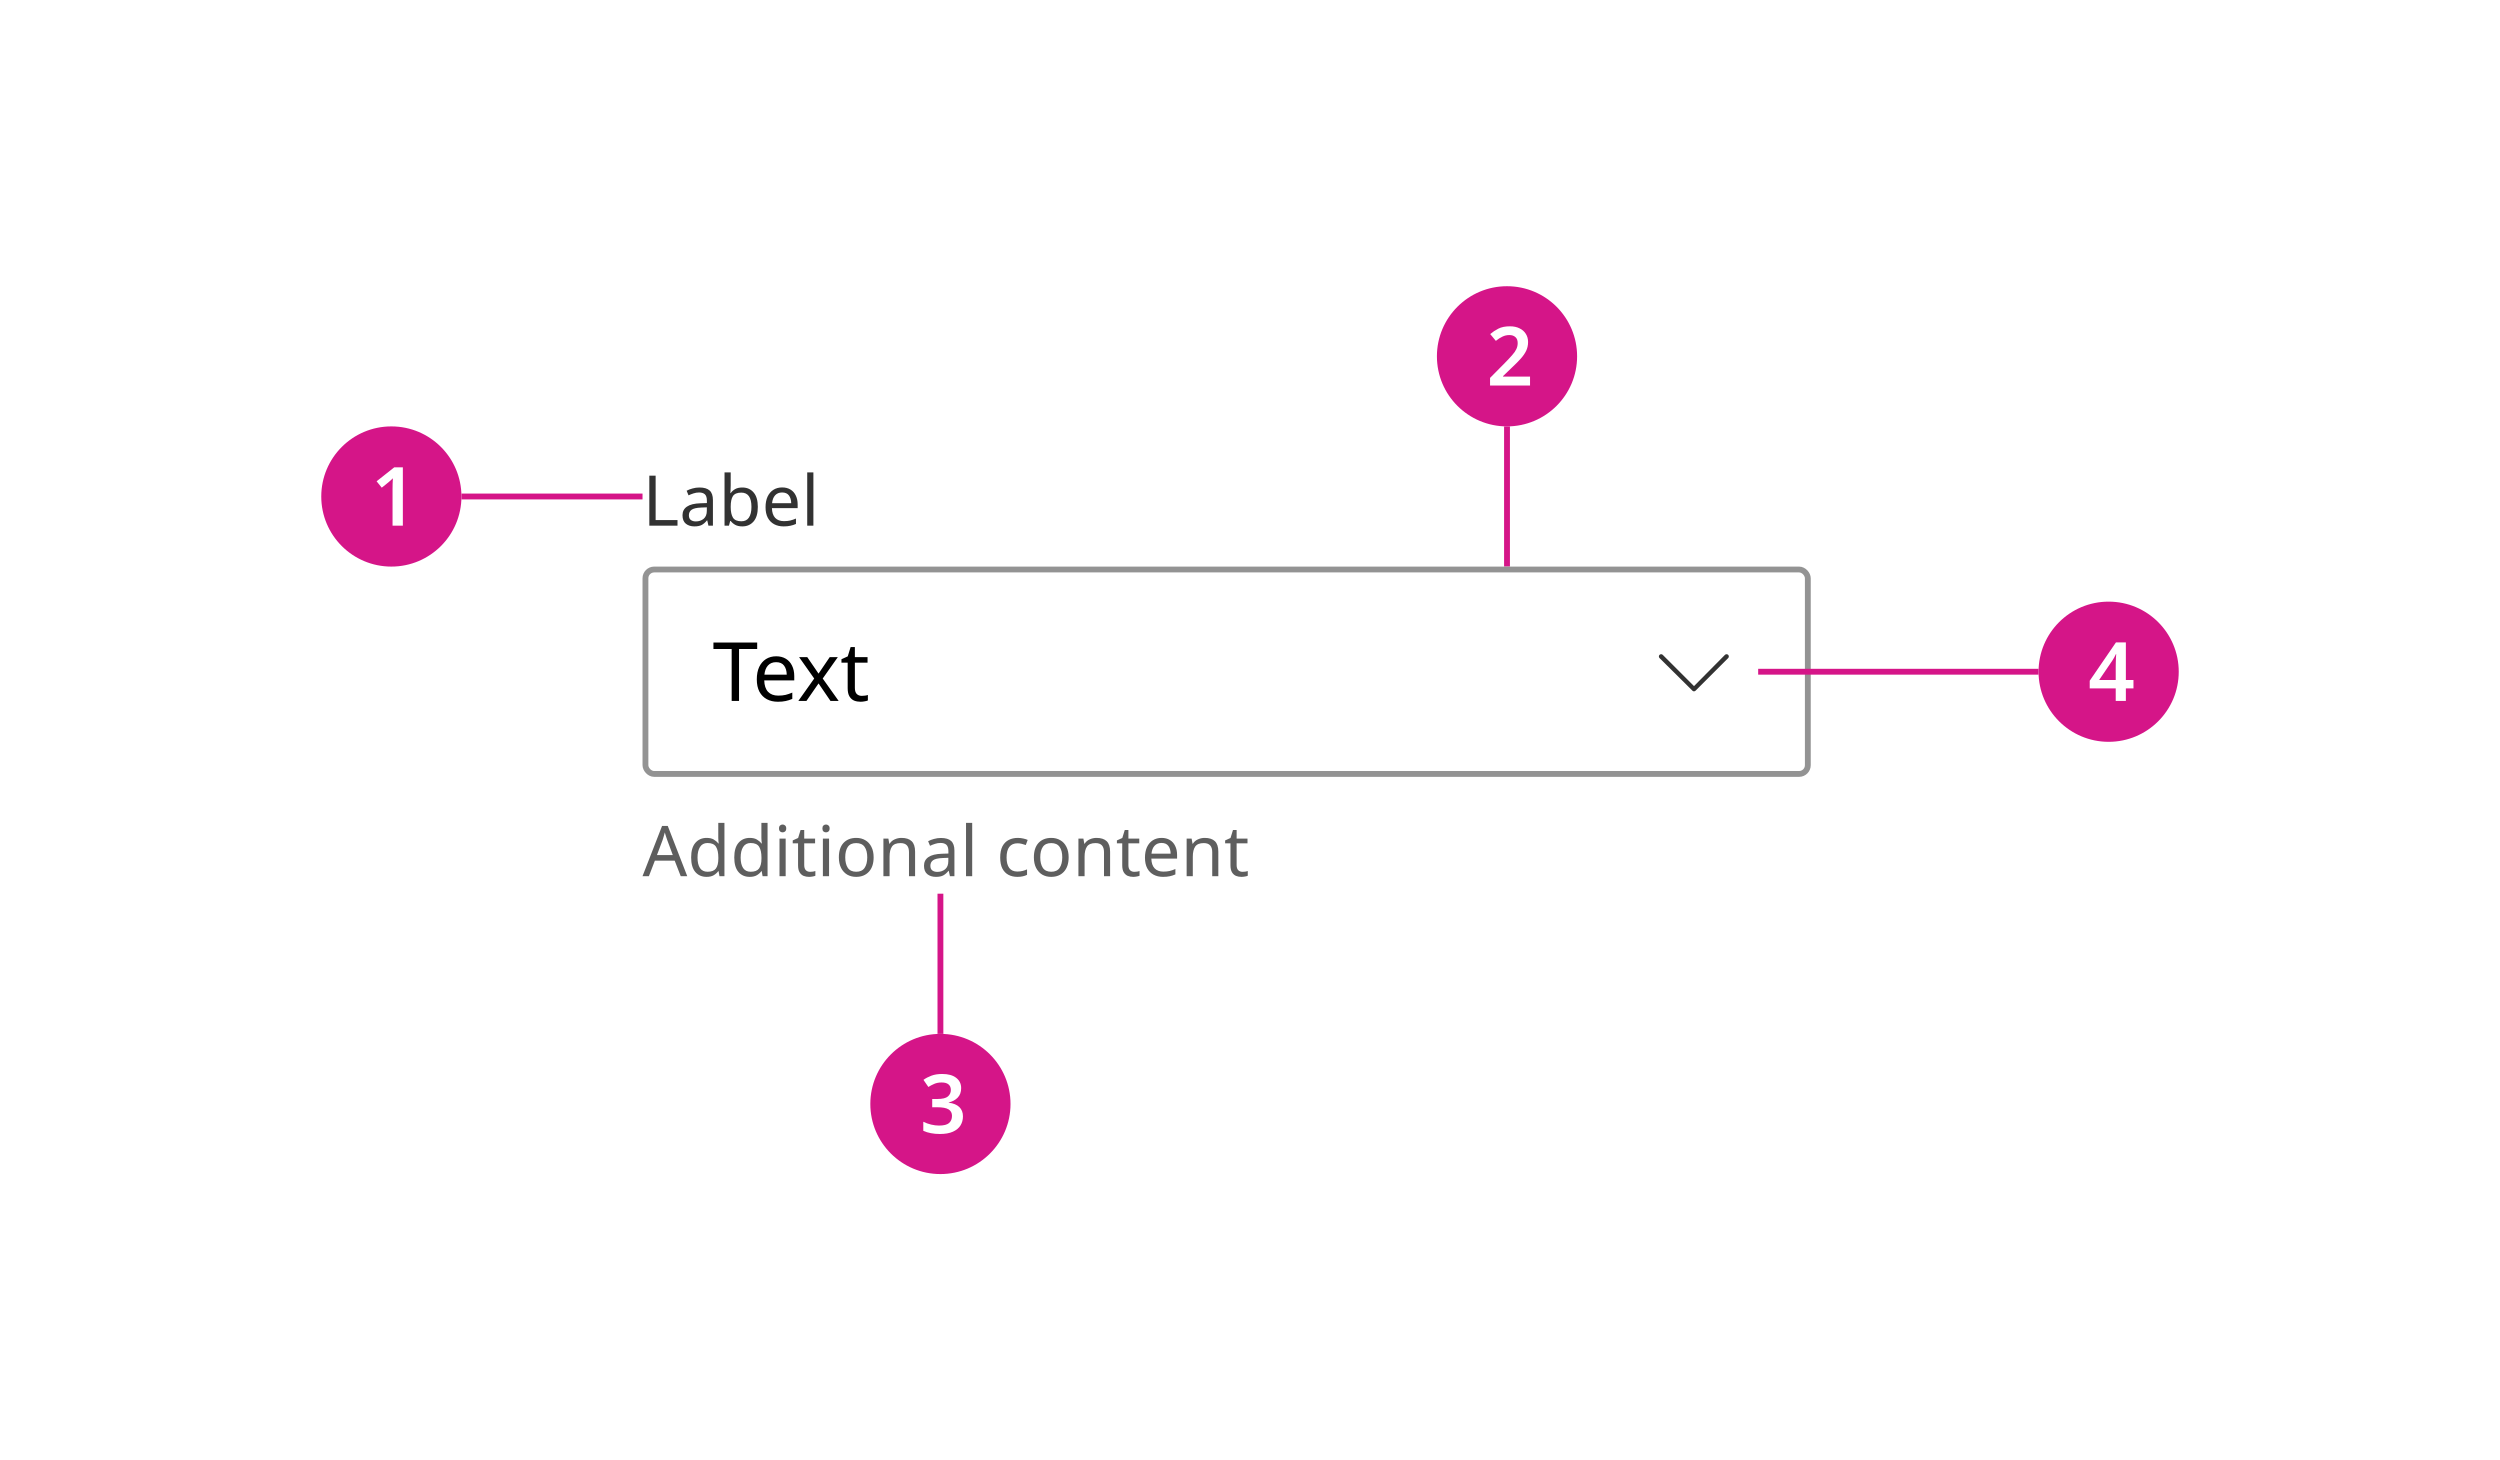 <svg width="428" height="250" viewBox="0 0 428 250" fill="none" xmlns="http://www.w3.org/2000/svg">
<rect width="428" height="250" fill="white"/>
<circle cx="67" cy="85" r="12" fill="#D51588"/>
<path d="M68.968 90H67.204V83.77C67.204 83.471 67.209 83.154 67.218 82.818C67.228 82.482 67.242 82.169 67.26 81.88C67.167 81.973 67.05 82.085 66.91 82.216C66.779 82.347 66.635 82.473 66.476 82.594L65.356 83.49L64.474 82.398L67.498 80.004H68.968V90Z" fill="white"/>
<path d="M79 85H110" stroke="#D51588"/>
<circle cx="258" cy="61" r="12" fill="#D51588"/>
<path d="M261.942 66H255.096V64.698L257.644 62.122C258.148 61.609 258.559 61.17 258.876 60.806C259.203 60.442 259.441 60.101 259.59 59.784C259.749 59.457 259.828 59.107 259.828 58.734C259.828 58.277 259.697 57.936 259.436 57.712C259.184 57.479 258.839 57.362 258.4 57.362C257.98 57.362 257.588 57.451 257.224 57.628C256.86 57.796 256.482 58.039 256.09 58.356L255.124 57.194C255.535 56.839 255.997 56.531 256.51 56.27C257.033 55.999 257.695 55.864 258.498 55.864C259.142 55.864 259.693 55.981 260.15 56.214C260.617 56.438 260.976 56.755 261.228 57.166C261.48 57.567 261.606 58.029 261.606 58.552C261.606 59.093 261.499 59.593 261.284 60.05C261.069 60.498 260.757 60.951 260.346 61.408C259.945 61.856 259.464 62.341 258.904 62.864L257.322 64.39V64.474H261.942V66Z" fill="white"/>
<path d="M258 73V97" stroke="#D51588"/>
<path d="M161 153V177" stroke="#D51588"/>
<circle cx="161" cy="189" r="12" fill="#D51588"/>
<path d="M164.55 186.286C164.55 186.967 164.349 187.513 163.948 187.924C163.556 188.325 163.047 188.596 162.422 188.736V188.778C163.225 188.881 163.831 189.133 164.242 189.534C164.653 189.935 164.858 190.463 164.858 191.116C164.858 191.695 164.718 192.213 164.438 192.67C164.158 193.127 163.724 193.487 163.136 193.748C162.557 194.009 161.811 194.14 160.896 194.14C160.345 194.14 159.837 194.093 159.37 194C158.913 193.916 158.479 193.781 158.068 193.594V192.04C158.488 192.255 158.936 192.418 159.412 192.53C159.888 192.642 160.336 192.698 160.756 192.698C161.568 192.698 162.142 192.553 162.478 192.264C162.814 191.965 162.982 191.555 162.982 191.032C162.982 190.537 162.786 190.169 162.394 189.926C162.002 189.683 161.349 189.562 160.434 189.562H159.594V188.148H160.448C161.335 188.148 161.946 188.003 162.282 187.714C162.618 187.425 162.786 187.051 162.786 186.594C162.786 186.193 162.655 185.88 162.394 185.656C162.133 185.432 161.741 185.32 161.218 185.32C160.714 185.32 160.28 185.404 159.916 185.572C159.552 185.731 159.225 185.903 158.936 186.09L158.096 184.872C158.479 184.592 158.931 184.354 159.454 184.158C159.977 183.962 160.593 183.864 161.302 183.864C162.338 183.864 163.136 184.083 163.696 184.522C164.265 184.961 164.55 185.549 164.55 186.286Z" fill="white"/>
<path d="M111.164 90V81.432H112.244V89.04H115.988V90H111.164ZM119.749 83.46C120.533 83.46 121.113 83.632 121.489 83.976C121.865 84.32 122.053 84.868 122.053 85.62V90H121.285L121.081 89.088H121.033C120.753 89.44 120.457 89.7 120.145 89.868C119.833 90.036 119.409 90.12 118.873 90.12C118.289 90.12 117.805 89.968 117.421 89.664C117.037 89.352 116.845 88.868 116.845 88.212C116.845 87.572 117.097 87.08 117.601 86.736C118.105 86.384 118.881 86.192 119.929 86.16L121.021 86.124V85.74C121.021 85.204 120.905 84.832 120.673 84.624C120.441 84.416 120.113 84.312 119.689 84.312C119.353 84.312 119.033 84.364 118.729 84.468C118.425 84.564 118.141 84.676 117.877 84.804L117.553 84.012C117.833 83.86 118.165 83.732 118.549 83.628C118.933 83.516 119.333 83.46 119.749 83.46ZM121.009 86.856L120.061 86.892C119.261 86.924 118.705 87.052 118.393 87.276C118.089 87.5 117.937 87.816 117.937 88.224C117.937 88.584 118.045 88.848 118.261 89.016C118.485 89.184 118.769 89.268 119.113 89.268C119.649 89.268 120.097 89.12 120.457 88.824C120.825 88.52 121.009 88.056 121.009 87.432V86.856ZM125.096 80.88V83.1C125.096 83.372 125.088 83.628 125.072 83.868C125.064 84.1 125.052 84.284 125.036 84.42H125.096C125.28 84.148 125.532 83.92 125.852 83.736C126.172 83.552 126.584 83.46 127.088 83.46C127.888 83.46 128.528 83.74 129.008 84.3C129.496 84.852 129.74 85.68 129.74 86.784C129.74 87.888 129.496 88.72 129.008 89.28C128.52 89.84 127.88 90.12 127.088 90.12C126.584 90.12 126.172 90.028 125.852 89.844C125.532 89.66 125.28 89.44 125.096 89.184H125.012L124.796 90H124.04V80.88H125.096ZM126.908 84.336C126.22 84.336 125.744 84.532 125.48 84.924C125.224 85.316 125.096 85.924 125.096 86.748V86.796C125.096 87.588 125.224 88.196 125.48 88.62C125.744 89.036 126.228 89.244 126.932 89.244C127.508 89.244 127.936 89.032 128.216 88.608C128.504 88.184 128.648 87.572 128.648 86.772C128.648 85.148 128.068 84.336 126.908 84.336ZM133.906 83.448C134.45 83.448 134.922 83.568 135.322 83.808C135.722 84.048 136.026 84.388 136.234 84.828C136.45 85.26 136.558 85.768 136.558 86.352V86.988H132.154C132.17 87.716 132.354 88.272 132.706 88.656C133.066 89.032 133.566 89.22 134.206 89.22C134.614 89.22 134.974 89.184 135.286 89.112C135.606 89.032 135.934 88.92 136.27 88.776V89.7C135.942 89.844 135.618 89.948 135.298 90.012C134.978 90.084 134.598 90.12 134.158 90.12C133.542 90.12 133.002 89.996 132.538 89.748C132.074 89.5 131.71 89.132 131.446 88.644C131.19 88.156 131.062 87.552 131.062 86.832C131.062 86.128 131.178 85.524 131.41 85.02C131.65 84.516 131.982 84.128 132.406 83.856C132.838 83.584 133.338 83.448 133.906 83.448ZM133.894 84.312C133.39 84.312 132.99 84.476 132.694 84.804C132.406 85.124 132.234 85.572 132.178 86.148H135.454C135.446 85.604 135.318 85.164 135.07 84.828C134.822 84.484 134.43 84.312 133.894 84.312ZM139.252 90H138.196V80.88H139.252V90Z" fill="#323232"/>
<rect x="110.5" y="97.5" width="199" height="35" rx="1.5" fill="white"/>
<path d="M126.522 120H125.262V111.11H122.14V110.004H129.63V111.11H126.522V120ZM132.883 112.356C133.518 112.356 134.068 112.496 134.535 112.776C135.002 113.056 135.356 113.453 135.599 113.966C135.851 114.47 135.977 115.063 135.977 115.744V116.486H130.839C130.858 117.335 131.072 117.984 131.483 118.432C131.903 118.871 132.486 119.09 133.233 119.09C133.709 119.09 134.129 119.048 134.493 118.964C134.866 118.871 135.249 118.74 135.641 118.572V119.65C135.258 119.818 134.88 119.939 134.507 120.014C134.134 120.098 133.69 120.14 133.177 120.14C132.458 120.14 131.828 119.995 131.287 119.706C130.746 119.417 130.321 118.987 130.013 118.418C129.714 117.849 129.565 117.144 129.565 116.304C129.565 115.483 129.7 114.778 129.971 114.19C130.251 113.602 130.638 113.149 131.133 112.832C131.637 112.515 132.22 112.356 132.883 112.356ZM132.869 113.364C132.281 113.364 131.814 113.555 131.469 113.938C131.133 114.311 130.932 114.834 130.867 115.506H134.689C134.68 114.871 134.53 114.358 134.241 113.966C133.952 113.565 133.494 113.364 132.869 113.364ZM139.392 116.164L136.802 112.496H138.202L140.134 115.324L142.052 112.496H143.438L140.848 116.164L143.578 120H142.178L140.134 117.004L138.062 120H136.676L139.392 116.164ZM147.53 119.132C147.717 119.132 147.908 119.118 148.104 119.09C148.3 119.062 148.459 119.025 148.58 118.978V119.916C148.449 119.981 148.263 120.033 148.02 120.07C147.777 120.117 147.544 120.14 147.32 120.14C146.928 120.14 146.564 120.075 146.228 119.944C145.901 119.804 145.635 119.566 145.43 119.23C145.225 118.894 145.122 118.423 145.122 117.816V113.448H144.058V112.86L145.136 112.37L145.626 110.774H146.354V112.496H148.524V113.448H146.354V117.788C146.354 118.245 146.461 118.586 146.676 118.81C146.9 119.025 147.185 119.132 147.53 119.132Z" fill="black"/>
<path d="M290.012 118.362C289.912 118.362 289.812 118.312 289.762 118.262L284.113 112.662C283.962 112.512 283.962 112.262 284.113 112.112C284.263 111.963 284.512 111.963 284.662 112.112L290.012 117.462L295.312 112.112C295.462 111.963 295.713 111.963 295.863 112.112C296.012 112.262 296.012 112.512 295.863 112.662L290.262 118.262C290.162 118.312 290.112 118.362 290.012 118.362Z" fill="#323232"/>
<rect x="110.5" y="97.5" width="199" height="35" rx="1.5" stroke="#939393"/>
<path d="M116.54 150L115.508 147.348H112.112L111.092 150H110L113.348 141.396H114.32L117.656 150H116.54ZM115.184 146.388L114.224 143.796C114.2 143.732 114.16 143.616 114.104 143.448C114.048 143.28 113.992 143.108 113.936 142.932C113.888 142.748 113.848 142.608 113.816 142.512C113.752 142.76 113.684 143.004 113.612 143.244C113.548 143.476 113.492 143.66 113.444 143.796L112.472 146.388H115.184ZM120.964 150.12C120.164 150.12 119.524 149.844 119.044 149.292C118.564 148.732 118.324 147.9 118.324 146.796C118.324 145.692 118.564 144.86 119.044 144.3C119.532 143.732 120.176 143.448 120.976 143.448C121.472 143.448 121.876 143.54 122.188 143.724C122.508 143.908 122.768 144.132 122.968 144.396H123.04C123.024 144.292 123.008 144.14 122.992 143.94C122.976 143.732 122.968 143.568 122.968 143.448V140.88H124.024V150H123.172L123.016 149.136H122.968C122.776 149.408 122.52 149.64 122.2 149.832C121.88 150.024 121.468 150.12 120.964 150.12ZM121.132 149.244C121.812 149.244 122.288 149.06 122.56 148.692C122.84 148.316 122.98 147.752 122.98 147V146.808C122.98 146.008 122.848 145.396 122.584 144.972C122.32 144.54 121.832 144.324 121.12 144.324C120.552 144.324 120.124 144.552 119.836 145.008C119.556 145.456 119.416 146.06 119.416 146.82C119.416 147.588 119.556 148.184 119.836 148.608C120.124 149.032 120.556 149.244 121.132 149.244ZM128.347 150.12C127.547 150.12 126.907 149.844 126.427 149.292C125.947 148.732 125.707 147.9 125.707 146.796C125.707 145.692 125.947 144.86 126.427 144.3C126.915 143.732 127.559 143.448 128.359 143.448C128.855 143.448 129.259 143.54 129.571 143.724C129.891 143.908 130.151 144.132 130.351 144.396H130.423C130.407 144.292 130.391 144.14 130.375 143.94C130.359 143.732 130.351 143.568 130.351 143.448V140.88H131.407V150H130.555L130.399 149.136H130.351C130.159 149.408 129.903 149.64 129.583 149.832C129.263 150.024 128.851 150.12 128.347 150.12ZM128.515 149.244C129.195 149.244 129.671 149.06 129.943 148.692C130.223 148.316 130.363 147.752 130.363 147V146.808C130.363 146.008 130.231 145.396 129.967 144.972C129.703 144.54 129.215 144.324 128.503 144.324C127.935 144.324 127.507 144.552 127.219 145.008C126.939 145.456 126.799 146.06 126.799 146.82C126.799 147.588 126.939 148.184 127.219 148.608C127.507 149.032 127.939 149.244 128.515 149.244ZM133.99 141.156C134.15 141.156 134.29 141.212 134.41 141.324C134.538 141.428 134.602 141.596 134.602 141.828C134.602 142.06 134.538 142.232 134.41 142.344C134.29 142.448 134.15 142.5 133.99 142.5C133.814 142.5 133.666 142.448 133.546 142.344C133.426 142.232 133.366 142.06 133.366 141.828C133.366 141.596 133.426 141.428 133.546 141.324C133.666 141.212 133.814 141.156 133.99 141.156ZM134.506 143.568V150H133.45V143.568H134.506ZM138.691 149.256C138.851 149.256 139.015 149.244 139.183 149.22C139.351 149.196 139.487 149.164 139.591 149.124V149.928C139.479 149.984 139.319 150.028 139.111 150.06C138.903 150.1 138.703 150.12 138.511 150.12C138.175 150.12 137.863 150.064 137.575 149.952C137.295 149.832 137.067 149.628 136.891 149.34C136.715 149.052 136.627 148.648 136.627 148.128V144.384H135.715V143.88L136.639 143.46L137.059 142.092H137.683V143.568H139.543V144.384H137.683V148.104C137.683 148.496 137.775 148.788 137.959 148.98C138.151 149.164 138.395 149.256 138.691 149.256ZM141.419 141.156C141.579 141.156 141.719 141.212 141.839 141.324C141.967 141.428 142.031 141.596 142.031 141.828C142.031 142.06 141.967 142.232 141.839 142.344C141.719 142.448 141.579 142.5 141.419 142.5C141.243 142.5 141.095 142.448 140.975 142.344C140.855 142.232 140.795 142.06 140.795 141.828C140.795 141.596 140.855 141.428 140.975 141.324C141.095 141.212 141.243 141.156 141.419 141.156ZM141.935 143.568V150H140.879V143.568H141.935ZM149.565 146.772C149.565 147.836 149.293 148.66 148.749 149.244C148.213 149.828 147.485 150.12 146.565 150.12C145.997 150.12 145.489 149.992 145.041 149.736C144.601 149.472 144.253 149.092 143.997 148.596C143.741 148.092 143.613 147.484 143.613 146.772C143.613 145.708 143.877 144.888 144.405 144.312C144.941 143.736 145.673 143.448 146.601 143.448C147.177 143.448 147.689 143.58 148.137 143.844C148.585 144.1 148.933 144.476 149.181 144.972C149.437 145.46 149.565 146.06 149.565 146.772ZM144.705 146.772C144.705 147.532 144.853 148.136 145.149 148.584C145.453 149.024 145.933 149.244 146.589 149.244C147.237 149.244 147.713 149.024 148.017 148.584C148.321 148.136 148.473 147.532 148.473 146.772C148.473 146.012 148.321 145.416 148.017 144.984C147.713 144.552 147.233 144.336 146.577 144.336C145.921 144.336 145.445 144.552 145.149 144.984C144.853 145.416 144.705 146.012 144.705 146.772ZM154.335 143.448C155.103 143.448 155.683 143.636 156.075 144.012C156.467 144.388 156.663 144.988 156.663 145.812V150H155.619V145.884C155.619 144.852 155.139 144.336 154.179 144.336C153.467 144.336 152.975 144.536 152.703 144.936C152.431 145.336 152.295 145.912 152.295 146.664V150H151.239V143.568H152.091L152.247 144.444H152.307C152.515 144.108 152.803 143.86 153.171 143.7C153.539 143.532 153.927 143.448 154.335 143.448ZM161.093 143.46C161.877 143.46 162.457 143.632 162.833 143.976C163.209 144.32 163.397 144.868 163.397 145.62V150H162.629L162.425 149.088H162.377C162.097 149.44 161.801 149.7 161.489 149.868C161.177 150.036 160.753 150.12 160.217 150.12C159.633 150.12 159.149 149.968 158.765 149.664C158.381 149.352 158.189 148.868 158.189 148.212C158.189 147.572 158.441 147.08 158.945 146.736C159.449 146.384 160.225 146.192 161.273 146.16L162.365 146.124V145.74C162.365 145.204 162.249 144.832 162.017 144.624C161.785 144.416 161.457 144.312 161.033 144.312C160.697 144.312 160.377 144.364 160.073 144.468C159.769 144.564 159.485 144.676 159.221 144.804L158.897 144.012C159.177 143.86 159.509 143.732 159.893 143.628C160.277 143.516 160.677 143.46 161.093 143.46ZM162.353 146.856L161.405 146.892C160.605 146.924 160.049 147.052 159.737 147.276C159.433 147.5 159.281 147.816 159.281 148.224C159.281 148.584 159.389 148.848 159.605 149.016C159.829 149.184 160.113 149.268 160.457 149.268C160.993 149.268 161.441 149.12 161.801 148.824C162.169 148.52 162.353 148.056 162.353 147.432V146.856ZM166.439 150H165.383V140.88H166.439V150ZM174.174 150.12C173.598 150.12 173.09 150.004 172.65 149.772C172.21 149.54 171.862 149.18 171.606 148.692C171.358 148.204 171.234 147.58 171.234 146.82C171.234 146.028 171.362 145.384 171.618 144.888C171.882 144.392 172.242 144.028 172.698 143.796C173.154 143.564 173.67 143.448 174.246 143.448C174.566 143.448 174.878 143.484 175.182 143.556C175.494 143.62 175.746 143.7 175.938 143.796L175.614 144.672C175.422 144.6 175.198 144.532 174.942 144.468C174.686 144.404 174.446 144.372 174.222 144.372C172.958 144.372 172.326 145.184 172.326 146.808C172.326 147.584 172.478 148.18 172.782 148.596C173.094 149.004 173.554 149.208 174.162 149.208C174.506 149.208 174.814 149.172 175.086 149.1C175.358 149.028 175.606 148.94 175.83 148.836V149.772C175.614 149.884 175.374 149.968 175.11 150.024C174.854 150.088 174.542 150.12 174.174 150.12ZM182.952 146.772C182.952 147.836 182.68 148.66 182.136 149.244C181.6 149.828 180.872 150.12 179.952 150.12C179.384 150.12 178.876 149.992 178.428 149.736C177.988 149.472 177.64 149.092 177.384 148.596C177.128 148.092 177 147.484 177 146.772C177 145.708 177.264 144.888 177.792 144.312C178.328 143.736 179.06 143.448 179.988 143.448C180.564 143.448 181.076 143.58 181.524 143.844C181.972 144.1 182.32 144.476 182.568 144.972C182.824 145.46 182.952 146.06 182.952 146.772ZM178.092 146.772C178.092 147.532 178.24 148.136 178.536 148.584C178.84 149.024 179.32 149.244 179.976 149.244C180.624 149.244 181.1 149.024 181.404 148.584C181.708 148.136 181.86 147.532 181.86 146.772C181.86 146.012 181.708 145.416 181.404 144.984C181.1 144.552 180.62 144.336 179.964 144.336C179.308 144.336 178.832 144.552 178.536 144.984C178.24 145.416 178.092 146.012 178.092 146.772ZM187.721 143.448C188.489 143.448 189.069 143.636 189.461 144.012C189.853 144.388 190.049 144.988 190.049 145.812V150H189.005V145.884C189.005 144.852 188.525 144.336 187.565 144.336C186.853 144.336 186.361 144.536 186.089 144.936C185.817 145.336 185.681 145.912 185.681 146.664V150H184.625V143.568H185.477L185.633 144.444H185.693C185.901 144.108 186.189 143.86 186.557 143.7C186.925 143.532 187.313 143.448 187.721 143.448ZM194.191 149.256C194.351 149.256 194.515 149.244 194.683 149.22C194.851 149.196 194.987 149.164 195.091 149.124V149.928C194.979 149.984 194.819 150.028 194.611 150.06C194.403 150.1 194.203 150.12 194.011 150.12C193.675 150.12 193.363 150.064 193.075 149.952C192.795 149.832 192.567 149.628 192.391 149.34C192.215 149.052 192.127 148.648 192.127 148.128V144.384H191.215V143.88L192.139 143.46L192.559 142.092H193.183V143.568H195.043V144.384H193.183V148.104C193.183 148.496 193.275 148.788 193.459 148.98C193.651 149.164 193.895 149.256 194.191 149.256ZM198.863 143.448C199.407 143.448 199.879 143.568 200.279 143.808C200.679 144.048 200.983 144.388 201.191 144.828C201.407 145.26 201.515 145.768 201.515 146.352V146.988H197.111C197.127 147.716 197.311 148.272 197.663 148.656C198.023 149.032 198.523 149.22 199.163 149.22C199.571 149.22 199.931 149.184 200.243 149.112C200.563 149.032 200.891 148.92 201.227 148.776V149.7C200.899 149.844 200.575 149.948 200.255 150.012C199.935 150.084 199.555 150.12 199.115 150.12C198.499 150.12 197.959 149.996 197.495 149.748C197.031 149.5 196.667 149.132 196.403 148.644C196.147 148.156 196.019 147.552 196.019 146.832C196.019 146.128 196.135 145.524 196.367 145.02C196.607 144.516 196.939 144.128 197.363 143.856C197.795 143.584 198.295 143.448 198.863 143.448ZM198.851 144.312C198.347 144.312 197.947 144.476 197.651 144.804C197.363 145.124 197.191 145.572 197.135 146.148H200.411C200.403 145.604 200.275 145.164 200.027 144.828C199.779 144.484 199.387 144.312 198.851 144.312ZM206.249 143.448C207.017 143.448 207.597 143.636 207.989 144.012C208.381 144.388 208.577 144.988 208.577 145.812V150H207.533V145.884C207.533 144.852 207.053 144.336 206.093 144.336C205.381 144.336 204.889 144.536 204.617 144.936C204.345 145.336 204.209 145.912 204.209 146.664V150H203.153V143.568H204.005L204.161 144.444H204.221C204.429 144.108 204.717 143.86 205.085 143.7C205.453 143.532 205.841 143.448 206.249 143.448ZM212.719 149.256C212.879 149.256 213.043 149.244 213.211 149.22C213.379 149.196 213.515 149.164 213.619 149.124V149.928C213.507 149.984 213.347 150.028 213.139 150.06C212.931 150.1 212.731 150.12 212.539 150.12C212.203 150.12 211.891 150.064 211.603 149.952C211.323 149.832 211.095 149.628 210.919 149.34C210.743 149.052 210.655 148.648 210.655 148.128V144.384H209.743V143.88L210.667 143.46L211.087 142.092H211.711V143.568H213.571V144.384H211.711V148.104C211.711 148.496 211.803 148.788 211.987 148.98C212.179 149.164 212.423 149.256 212.719 149.256Z" fill="#5E5E5E"/>
<path d="M301 115H349" stroke="#D51588"/>
<circle cx="361" cy="115" r="12" fill="#D51588"/>
<path d="M365.25 117.858H363.948V120H362.212V117.858H357.76V116.542L362.254 109.976H363.948V116.416H365.25V117.858ZM362.212 116.416V114.176C362.212 113.915 362.217 113.644 362.226 113.364C362.235 113.075 362.245 112.809 362.254 112.566C362.273 112.314 362.287 112.123 362.296 111.992H362.24C362.156 112.179 362.063 112.365 361.96 112.552C361.867 112.729 361.759 112.907 361.638 113.084L359.37 116.416H362.212Z" fill="white"/>
</svg>
